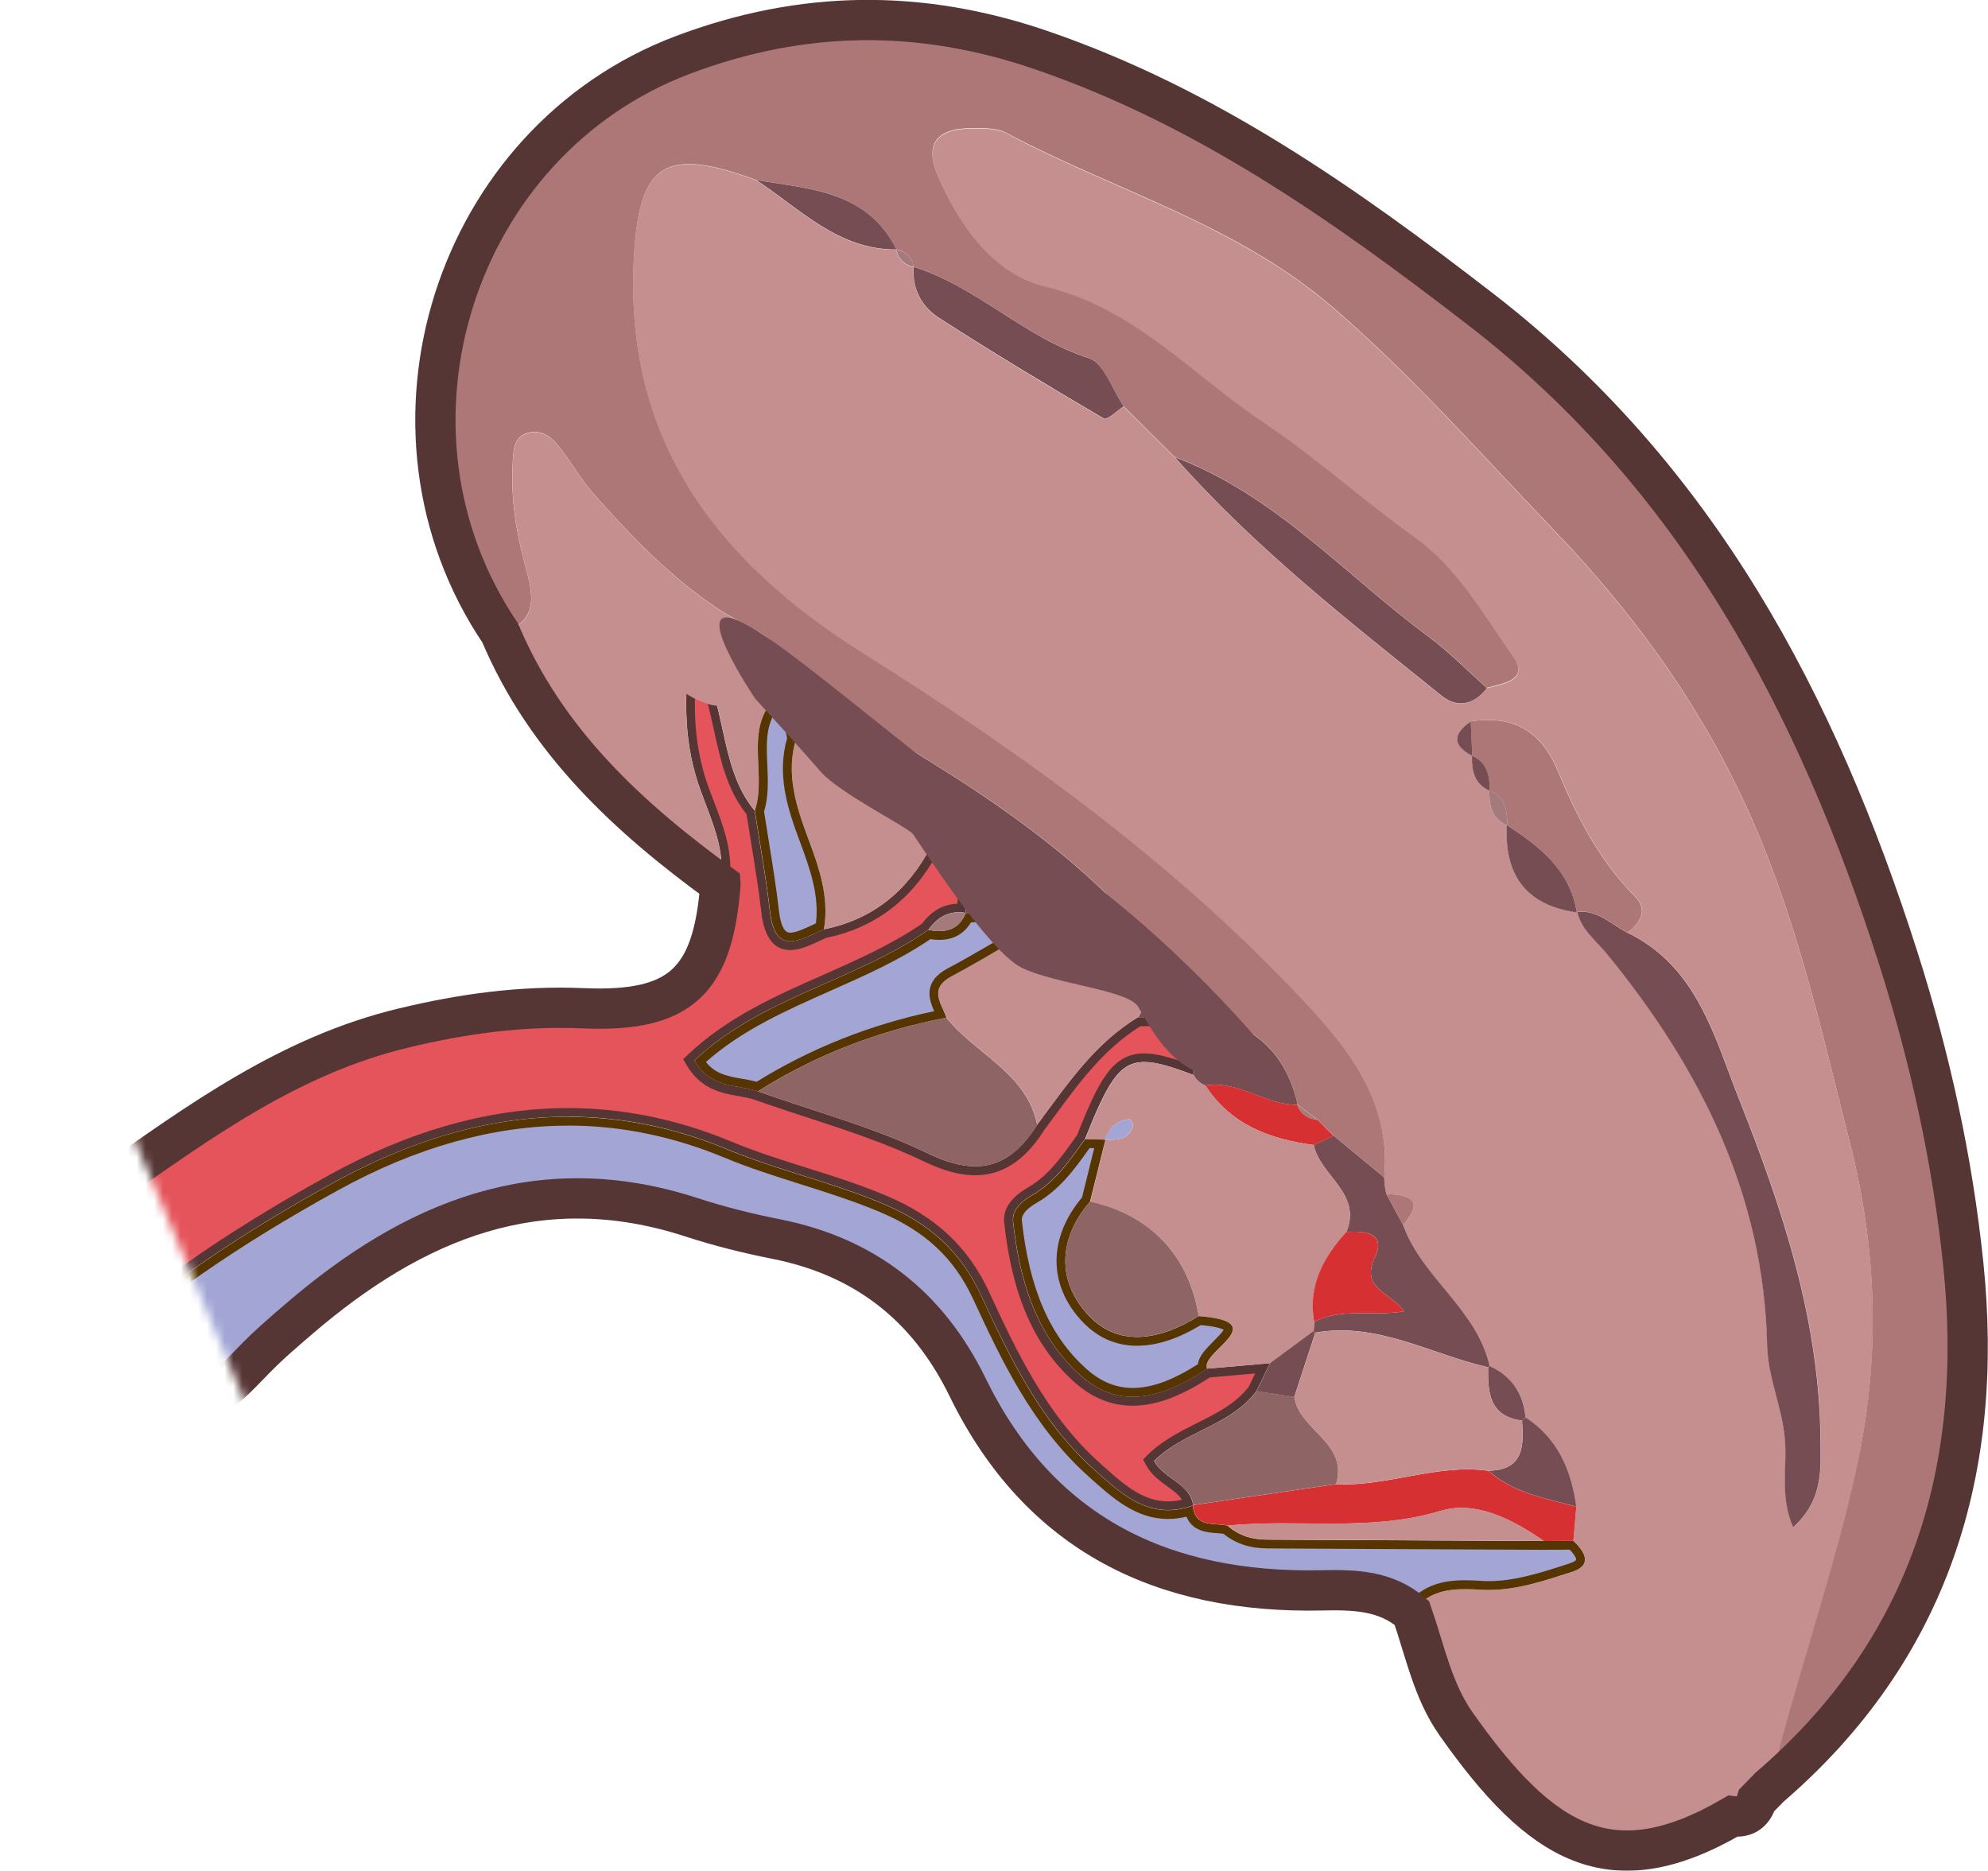 <?xml version='1.0' encoding='utf-8'?>
<ns0:svg xmlns:ns0="http://www.w3.org/2000/svg" id="Layer_1" viewBox="0 0 226.08 212.77">
  <ns0:defs>
    <ns0:style>
      .cls-1 {
        fill: #8f6464;
      }

      .cls-2 {
        fill: #a3a6d5;
      }

      .cls-3 {
        fill: #754d52;
      }

      .cls-4 {
        fill: #d73032;
      }

      .cls-5 {
        fill: #fff;
      }

      .cls-6 {
        mask: url(#mask);
      }

      .cls-7 {
        fill: none;
        stroke: #563535;
        stroke-miterlimit: 10;
        stroke-width: 4.58px;
      }

      .cls-8 {
        fill: #563500;
      }

      .cls-9 {
        fill: #c68f8f;
      }

      .cls-10 {
        fill: #ad7777;
      }

      .cls-11 {
        fill: #a47a7c;
      }

      .cls-12 {
        fill: #e5545b;
      }

      .cls-13 {
        fill: #8182c2;
      }

      .cls-14 {
        filter: url(#luminosity-invert);
      }

      .cls-15 {
        fill: url(#linear-gradient);
      }

      .cls-16 {
        fill: #563535;
      }
    </ns0:style>
    <ns0:filter id="luminosity-invert" x="-22.96" y="-55.9" width="322.83" height="327.33" color-interpolation-filters="sRGB" filterUnits="userSpaceOnUse">
      <ns0:feColorMatrix result="cm" values="-1 0 0 0 1 0 -1 0 0 1 0 0 -1 0 1 0 0 0 1 0" />
    </ns0:filter>
    <ns0:linearGradient id="linear-gradient" x1="39.22" y1="152.11" x2="74.47" y2="136.36" gradientTransform="translate(52.75 -45.33) rotate(22.86)" gradientUnits="userSpaceOnUse">
      <ns0:stop offset="0" stop-color="#fff" />
      <ns0:stop offset="1" stop-color="#000" />
    </ns0:linearGradient>
    <ns0:mask id="mask" x="-22.96" y="-55.9" width="322.83" height="327.33" maskUnits="userSpaceOnUse">
      <ns0:g class="cls-14">
        <ns0:rect class="cls-15" x="16.49" y="-18.42" width="243.94" height="252.37" transform="translate(-30.99 62.27) rotate(-22.86)" />
      </ns0:g>
    </ns0:mask>
  </ns0:defs>
  <ns0:g class="cls-6">
    <ns0:g>
      <ns0:g>
        <ns0:path class="cls-9" d="M197.05,206.58c-13.81,8.03-21.77,3.24-31.45-10.5-2.64-3.75-3.53-8.34-5.02-12.62,1.94-2.84,4.91-2.85,7.82-2.67,3.66.23,7.03-.95,10.38-2.02,2.36-.75,1.5-2.28.15-3.53.11-1.29.22-2.59.33-3.88-.58-4.16-2.09-7.78-5.78-10.16-.26-2.71-1.57-4.69-4.08-5.83-1.45-6.47-7.67-10.01-9.84-16.04,2.55-2.9.67-3.41-1.91-3.54-.15-.61-.23-1.23-.24-1.86.87-9.28-4.83-15.55-10.49-21.47-14.41-15.07-31.28-27.16-48.84-38.2-16.86-10.6-27.26-24.49-25.98-45.33.64-10.4,3.57-12.23,13.88-8.43,5,3.27,9.3,7.94,15.94,7.9h-.02c.27,1.07.93,1.74,2,2.01v-.03c-.22,2.52.95,4.56,2.88,5.8,6.15,3.97,12.43,7.75,18.75,11.45.35.21,1.47-.9,2.24-1.39,1.94,1.92,3.89,3.85,5.83,5.77,9.04,10.26,19.79,18.64,30.38,27.17,1.71,1.38,3.68,1,5.1-.91,1.86-.47,4.85-.92,3.07-3.46-3.37-4.81-6.3-10.11-11.24-13.65-5.88-4.21-11.31-9.14-17.25-13.1-8.03-5.36-14.58-12.97-24.78-15.41-5.71-1.36-9.65-6.76-12.12-12.37-1.68-3.82-.33-5.65,3.81-5.66,1.3,0,2.79-.04,3.87.54,12.42,6.61,26.18,10.35,37.28,19.95,9.03,7.81,16.76,16.62,24.94,25.15,10.18,10.61,18.3,22.17,23.84,35.9,4.47,11.08,7.04,22.64,9.93,34.04,2.97,11.69,3.47,23.77.85,36.1-2.67,12.58-7.08,24.58-10.06,37.01-.48.49-.96.98-1.43,1.47-1.28.06-2.24.61-2.75,1.82ZM169.42,89.93l-.04-.06c-.06,1.71.27,3.23,2.03,4.03l-.04-.08c-.3,5.67,2.18,9.13,7.96,9.94l.07-.08c.43,2.07,2.1,3.25,3.34,4.77,10.62,12.96,17.86,27.38,18.24,44.49.08,3.72,1.66,7,2.01,10.59.31,3.21-.6,6.64.95,10.16,3.39-3.1,3.12-6.44,3.11-9.7-.07-13.67-4.25-26.38-9.22-38.88-2.87-7.23-4.79-15.18-12.74-19.05,1.49-1.12,2.35-2.63.88-4.1-4.04-4.05-6.61-9.02-8.73-14.16-1.95-4.72-5.11-6.49-9.97-5.77-2.02,1.4-2.15,2.71.17,3.92l-.03-.04c-.06,1.71.23,3.24,2.02,4.02Z" />
        <ns0:path class="cls-10" d="M85.99,20.47c-10.31-3.8-13.24-1.96-13.88,8.43-1.28,20.84,9.12,34.73,25.98,45.33,17.56,11.04,34.43,23.13,48.84,38.2,5.66,5.92,11.35,12.2,10.49,21.47-1.92-1.59-3.84-3.17-5.76-4.75-.6-.6-1.2-1.2-1.81-1.8-.78-.59-1.56-1.17-2.34-1.76l.07.03c-1.21-5.41-4.44-8.8-9.91-9.96h-.02c-.01-3.85-2.28-5.57-5.79-6.1-.09-1.62-.57-3.02-2.12-3.83-11.06-12.47-25.64-20.07-39.6-28.52-.64-4.77-5.16-5.78-8.23-7.8-5.58-3.68-10.07-8.35-14.41-13.26-1.51-1.7-2.62-3.75-4.06-5.52-.81-1-1.94-1.8-3.39-1.41-1.61.44-1.65,1.9-1.73,3.16-.25,3.95.28,7.75,1.32,11.62.75,2.83,2.13,6.73-2.77,7.97-15.67-23.23-5.22-55.93,20.8-65.74,13.57-5.12,26.95-5.26,40.64-.57,18.76,6.41,34.59,17.55,50.08,29.52,24.62,19.03,38.25,44.84,47.47,73.76,3.64,11.42,6.18,23.04,7.4,34.82,2.41,23.25-3.7,43.74-22.05,59.5,2.98-12.43,7.39-24.44,10.06-37.01,2.62-12.33,2.11-24.42-.85-36.1-2.89-11.4-5.46-22.97-9.93-34.04-5.54-13.73-13.66-25.29-23.84-35.9-8.18-8.53-15.91-17.34-24.94-25.15-11.1-9.6-24.86-13.34-37.28-19.95-1.08-.58-2.57-.54-3.87-.54-4.15.01-5.5,1.85-3.81,5.66,2.47,5.61,6.4,11.01,12.12,12.37,10.2,2.44,16.75,10.05,24.78,15.41,5.94,3.96,11.37,8.89,17.25,13.1,4.94,3.54,7.87,8.84,11.24,13.65,1.78,2.54-1.21,2.99-3.06,3.46-2.21-1.97-4.29-4.12-6.67-5.87-9.47-6.99-17.43-16.12-28.82-20.39-1.94-1.92-3.89-3.85-5.83-5.77-1.29-1.89-2.22-4.93-3.94-5.47-7.3-2.33-12.69-8.11-19.92-10.39v.03c-.21-1.14-.88-1.8-2.01-2h.02c-3.3-6.7-9.84-6.86-15.94-7.9Z" />
        <ns0:g>
          <ns0:path class="cls-12" d="M132.84,171.24c-3.09,0-5.42-2.1-7.89-4.32l-.24-.21c-6.16-5.54-9.63-13.01-12.68-19.6-2.34-5.04-5.86-8.33-11.43-10.68-2.97-1.25-6.05-2.22-9.04-3.17-2.87-.91-5.83-1.84-8.65-3.01-5.98-2.48-12.14-3.74-18.32-3.74-8.75,0-17.76,2.52-26.8,7.5-12.12,6.67-21.33,13.15-28.97,20.36l-3.78.43c-3.74-11.62-3.62-11.7,6.79-19.02l1.98-1.39c10.24-7.22,19.92-14.04,32.17-16.98,6.5-1.56,12.13-2.29,17.71-2.29.87,0,1.75.02,2.63.06.64.03,1.25.04,1.84.04,9.81,0,13.41-3.68,14.26-14.6.57-3.37-.6-6.43-1.73-9.39-.17-.45-.35-.9-.51-1.36-1.63-4.44-2.03-9.06-1.29-15.25,1.55,2.73,2.19,5.63,2.81,8.44.75,3.4,1.46,6.62,3.66,9.34.17,1.12.36,2.25.54,3.37.42,2.59.86,5.27,1.16,7.92.11.96.44,3.86,2.79,3.86.98,0,2.07-.51,3.12-1,.28-.13.57-.26.85-.39,5.43-1.1,9.59-4.28,12.37-9.46.48-.2.91-.51,1.33-.8.6-.42,1.17-.82,1.72-.82.23,0,.45.07.68.2.98.58.77,1.27.29,2.54-.14.38-.29.78-.38,1.17-.25,1.11-.34,2.26-.43,3.37-.02.3-.05.6-.08.9-.1,0-.2,0-.29,0-1.5,0-2.79.72-3.83,2.14-3.51,2.43-7.52,4.21-11.4,5.92-5.3,2.34-10.79,4.77-15.19,8.94l-.29.27.2.34c1.49,2.55,3.65,2.94,5.55,3.28.69.12,1.33.24,1.94.45,1.96.7,3.98,1.36,5.94,2,4.46,1.46,9.07,2.97,13.31,5.02,2.14,1.04,3.99,1.54,5.65,1.54,2.98,0,5.35-1.58,7.47-4.97.34-.45.7-.94,1.06-1.43,2.87-3.9,5.84-7.93,10.12-10.55l7.3-.02c-.81,1.73-1.49,3.47-1.62,5.37-2.14-.79-3.77-1.26-5.11-1.26-3.23,0-4.68,2.75-7.19,9.03l-.35.49c-1.58,2.22-3.08,4.31-5.44,5.67-1.77,1.02-2.59,2.2-2.45,3.51.89,8.19,3.38,13.85,7.86,17.84,1.88,1.67,3.98,2.52,6.25,2.52,2.55,0,5.29-1.02,8.62-3.21,2.06-.18,4.11-.36,6.16-.53-.39.8-.78,1.6-1.16,2.4-1.51,1.98-3.72,3.09-6.05,4.26-1.92.96-3.9,1.96-5.49,3.53l-.27.27.18.33c.55,1,1.42,1.63,2.26,2.23.92.66,1.74,1.25,2.05,2.25-.78.24-1.55.36-2.28.36Z" />
          <ns0:path class="cls-16" d="M79.22,76.36c.99,2.22,1.51,4.54,2,6.81.72,3.27,1.46,6.64,3.68,9.44.17,1.08.34,2.16.52,3.25.42,2.59.86,5.26,1.16,7.89.33,2.86,1.44,4.3,3.29,4.3,1.09,0,2.23-.53,3.33-1.04.26-.12.53-.25.79-.36,5.5-1.13,9.73-4.34,12.57-9.55.46-.21.87-.5,1.26-.78.53-.38,1.04-.73,1.43-.73.08,0,.22.01.42.13.55.33.61.53.08,1.94-.15.4-.3.81-.4,1.24-.26,1.15-.35,2.31-.44,3.44-.01.15-.02.29-.04.44-1.58.05-2.93.81-4.02,2.27-3.46,2.38-7.42,4.13-11.25,5.83-5.34,2.36-10.87,4.8-15.33,9.03l-.58.55.4.68c1.61,2.75,3.98,3.18,5.89,3.52.67.12,1.3.23,1.85.42,1.97.7,3.99,1.36,5.95,2,4.44,1.45,9.04,2.96,13.25,4.99,2.21,1.07,4.13,1.59,5.87,1.59,3.11,0,5.68-1.69,7.87-5.17.35-.48.71-.95,1.06-1.43,2.94-4,5.73-7.78,9.86-10.35l6.38-.02c-.6,1.35-1.08,2.72-1.27,4.18-1.9-.67-3.4-1.07-4.68-1.07-3.72,0-5.26,3.35-7.63,9.29l-.32.45c-1.55,2.17-3.02,4.22-5.28,5.52-1.95,1.13-2.86,2.47-2.69,4,.9,8.32,3.45,14.09,8.02,18.16,1.98,1.76,4.19,2.65,6.58,2.65,2.62,0,5.42-1.02,8.79-3.22,1.72-.15,3.44-.3,5.15-.45-.24.5-.49,1.01-.73,1.52-1.49,1.92-3.62,2.99-5.87,4.12-1.95.98-3.98,1.99-5.62,3.62l-.53.53.36.66c.61,1.1,1.56,1.79,2.4,2.39.76.55,1.33.97,1.65,1.52-.54.13-1.07.19-1.59.19-2.9,0-5.16-2.04-7.55-4.19l-.23-.21c-6.09-5.47-9.53-12.89-12.56-19.44-2.36-5.09-6.08-8.57-11.69-10.93-2.99-1.26-6.08-2.24-9.08-3.18-2.86-.9-5.81-1.83-8.61-3-6.04-2.51-12.27-3.78-18.51-3.78-8.83,0-17.93,2.54-27.04,7.56-12.1,6.66-21.31,13.12-28.95,20.32l-3.2.37c-1.81-5.65-2.56-8.33-1.85-10.38.76-2.2,3.37-4.04,8.57-7.69l.58-.41,1.4-.99c10.2-7.19,19.84-13.99,32-16.91,6.46-1.55,12.05-2.27,17.6-2.27.87,0,1.74.02,2.61.06.65.03,1.27.04,1.86.04,10.02,0,13.88-3.93,14.75-15.01.58-3.54-.61-6.65-1.76-9.65-.17-.45-.34-.9-.51-1.35-1.45-3.95-1.91-8.06-1.44-13.34M78.58,73.17c-.89,6.36-.8,11.59,1.14,16.87,1.23,3.36,2.85,6.74,2.21,10.54-.8,10.36-4.07,14.13-13.76,14.13-.58,0-1.19-.01-1.82-.04-.89-.04-1.77-.06-2.65-.06-6.05,0-11.88.87-17.83,2.3-12.92,3.1-23.22,10.64-33.75,18.05-11.31,7.96-11.47,7.8-7.43,20.38,1.45-.17,2.9-.33,4.35-.5,8.66-8.21,18.68-14.73,28.99-20.4,8.51-4.68,17.4-7.44,26.56-7.44,5.94,0,12,1.16,18.13,3.71,5.76,2.39,11.88,3.73,17.68,6.17,5.24,2.21,8.82,5.36,11.17,10.43,3.33,7.17,6.75,14.32,12.8,19.76,2.57,2.31,5.07,4.66,8.46,4.66.87,0,1.81-.16,2.81-.51l.05-.06c-.43-2.54-3.29-2.91-4.45-5.01,3.38-3.36,8.67-3.99,11.64-7.93.51-1.06,1.03-2.12,1.55-3.19-2.38.2-4.77.41-7.16.62-2.73,1.81-5.6,3.2-8.45,3.2-2,0-3.99-.69-5.92-2.4-5.07-4.51-6.98-10.89-7.7-17.52-.15-1.38,1.07-2.37,2.2-3.03,2.65-1.53,4.27-3.97,5.98-6.35,2.56-6.4,3.87-8.77,6.75-8.77,1.39,0,3.15.55,5.59,1.47-.03-2.39.92-4.5,1.93-6.59h-.02c-2.74.01-5.48.02-8.22.03-4.97,2.99-8.11,7.71-11.46,12.22-2,3.19-4.24,4.73-7.04,4.73-1.6,0-3.4-.5-5.43-1.49-6.13-2.97-12.84-4.74-19.3-7.04-2.37-.81-5.33-.28-7.21-3.5,7.58-7.18,18.25-9.04,26.6-14.86.89-1.25,2.01-2,3.47-2,.24,0,.49.02.74.06.17-1.57.21-3.18.55-4.71.33-1.49,1.67-3.16-.15-4.25-.33-.19-.63-.27-.93-.27-1.21,0-2.23,1.32-3.41,1.73-2.62,4.98-6.56,8.26-12.16,9.38-1.32.57-2.7,1.36-3.83,1.36s-2-.8-2.3-3.42c-.44-3.83-1.14-7.63-1.73-11.44-4.33-5.23-2.89-12.64-7.27-19.02h0ZM109.79,103.82s0,.03,0,.04l.05-.03s-.03,0-.05,0h0ZM4.7,155.35s-.04,0-.07,0l.1.11s-.03-.08-.04-.12h0Z" />
        </ns0:g>
        <ns0:g>
          <ns0:path class="cls-2" d="M160.49,182.74c-2.67-2.08-5.77-2.37-8.73-2.37-.48,0-.96,0-1.44.02-.48.01-.96.02-1.43.02-18.32,0-30.88-7.47-38.39-22.85-4.63-9.48-11.87-15.08-22.14-17.11-3.39-.67-6.59-1.49-9.52-2.45-4.44-1.45-8.87-2.18-13.16-2.18-10.68,0-21.12,4.5-31.91,13.77l-.1.09c-1.7,1.46-3.46,2.97-5.05,4.61l-.36.38c-2.4,2.49-4.67,4.83-7.38,4.83-1.65,0-3.38-.87-5.27-2.66-.71-.68-1.74-.8-2.83-.94-1.09-.14-2.22-.28-3.01-1,7.53-7.07,16.61-13.43,28.53-19.99,8.89-4.89,17.74-7.37,26.32-7.37,6.04,0,12.08,1.23,17.93,3.67,2.86,1.19,5.84,2.13,8.73,3.04,2.96.94,6.03,1.9,8.95,3.13,5.32,2.24,8.69,5.38,10.91,10.18,3.1,6.68,6.61,14.25,12.92,19.92l.23.21c2.5,2.25,5.09,4.57,8.56,4.57.78,0,1.6-.12,2.42-.36.47,1.78,1.99,1.89,3.13,1.97.35.02.68.05.98.11,1.26,1.08,2.82,1.61,4.75,1.62,7.72.04,15.44.08,23.16.12l8.27.04,3.17-.02c.74.71,1.11,1.35,1.02,1.75-.09.4-.66.66-1.12.8l-.67.21c-2.78.89-5.65,1.81-8.64,1.81-.29,0-.59,0-.89-.03-.59-.04-1.18-.06-1.76-.06-1.97,0-4.41.3-6.18,2.51Z" />
          <ns0:path class="cls-8" d="M64.6,128.01c5.97,0,11.94,1.22,17.74,3.63,2.88,1.2,5.87,2.14,8.77,3.06,2.95.93,6,1.9,8.91,3.12,5.2,2.19,8.48,5.25,10.65,9.93,3.12,6.72,6.65,14.34,13.04,20.09l.23.21c2.57,2.31,5.23,4.7,8.89,4.7.68,0,1.38-.09,2.1-.26.69,1.68,2.36,1.79,3.42,1.87.28.02.56.04.8.08,1.34,1.1,2.96,1.64,4.96,1.66,7.89.05,15.79.08,23.68.12l7.76.04,2.96-.02c.65.66.75,1.05.73,1.15,0,.04-.18.24-.78.43l-.68.22c-2.74.88-5.57,1.78-8.48,1.78-.28,0-.57,0-.86-.03-.49-.03-1.14-.07-1.79-.07-1.97,0-4.4.29-6.26,2.33-2.69-1.91-5.74-2.19-8.65-2.19-.48,0-.97,0-1.46.02-.48.01-.95.02-1.42.02-18.11,0-30.53-7.38-37.94-22.57-4.7-9.63-12.06-15.32-22.49-17.38-3.37-.67-6.55-1.49-9.46-2.43-4.49-1.46-8.98-2.21-13.32-2.21-10.81,0-21.35,4.54-32.24,13.89l-.11.1c-1.71,1.46-3.47,2.98-5.07,4.63l-.36.37c-2.33,2.41-4.53,4.68-7.02,4.68-1.52,0-3.13-.83-4.92-2.52-.83-.79-1.99-.93-3.11-1.07-.84-.11-1.65-.21-2.29-.56,7.41-6.87,16.33-13.08,27.98-19.5,8.81-4.85,17.59-7.31,26.08-7.31h0M64.6,127.01c-9.16,0-18.05,2.75-26.56,7.44-10.31,5.67-20.32,12.19-28.99,20.4,1.64,2.1,4.83,1.04,6.2,2.33,2.12,2.01,3.95,2.8,5.61,2.8,3.06,0,5.52-2.7,8.1-5.36,1.6-1.65,3.37-3.16,5.12-4.66,9.58-8.23,19.88-13.65,31.59-13.65,4.15,0,8.48.68,13.01,2.16,3.13,1.02,6.34,1.82,9.57,2.46,10.09,2,17.27,7.59,21.79,16.84,7.97,16.31,21.49,23.14,38.84,23.14.48,0,.96,0,1.44-.02.48-.01.96-.02,1.43-.02,3.18,0,6.22.34,8.82,2.59,1.55-2.28,3.77-2.73,6.09-2.73.57,0,1.15.03,1.73.06.31.02.61.03.92.03,3.31,0,6.39-1.07,9.46-2.05,2.36-.75,1.5-2.28.15-3.53-1.12,0-2.24.01-3.36.02-10.48-.05-20.96-.1-31.44-.16-1.68,0-3.23-.44-4.52-1.59-1.54-.36-3.67.29-3.96-2.27-1.01.35-1.94.51-2.81.51-3.38,0-5.89-2.35-8.46-4.66-6.06-5.44-9.48-12.59-12.8-19.76-2.35-5.06-5.93-8.22-11.17-10.43-5.8-2.44-11.92-3.78-17.68-6.17-6.13-2.55-12.18-3.71-18.13-3.71h0Z" />
        </ns0:g>
        <ns0:path class="cls-9" d="M85.84,92.19c-4.33-5.23-2.89-12.64-7.27-19.02-.89,6.36-.8,11.59,1.14,16.87,1.23,3.36,2.85,6.74,2.21,10.54-10.5-7.64-19.86-16.29-25.04-28.58,4.9-1.24,3.52-5.15,2.77-7.97-1.03-3.87-1.57-7.68-1.32-11.62.08-1.27.12-2.73,1.73-3.16,1.44-.39,2.57.41,3.39,1.41,1.44,1.77,2.55,3.82,4.06,5.52,4.34,4.9,8.83,9.58,14.41,13.26,3.07,2.02,7.59,3.03,8.23,7.81-.11.45-.33.82-.67,1.12-5.49,3.49-2.09,9.31-3.64,13.83Z" />
        <ns0:path class="cls-10" d="M197.05,206.58c.52-1.22,1.47-1.76,2.75-1.82-.42,1.35-1.3,2.02-2.75,1.82Z" />
        <ns0:path class="cls-13" d="M4.64,155.36c-.12.22-.23.44-.35.65.15-.18.3-.36.46-.55l-.1-.11Z" />
        <ns0:path class="cls-3" d="M185.07,106.07c7.95,3.87,9.87,11.82,12.74,19.05,4.96,12.5,9.15,25.21,9.22,38.88.02,3.26.28,6.6-3.11,9.7-1.55-3.52-.64-6.95-.95-10.16-.34-3.59-1.92-6.87-2.01-10.59-.38-17.11-7.62-31.52-18.24-44.49-1.24-1.51-2.9-2.7-3.34-4.76,2.32-.23,3.86,1.41,5.68,2.38Z" />
        <ns0:path class="cls-3" d="M133.6,51.99c11.39,4.27,19.35,13.4,28.82,20.39,2.37,1.75,4.45,3.9,6.67,5.87-1.42,1.91-3.39,2.29-5.1.91-10.59-8.53-21.34-16.9-30.38-27.17Z" />
        <ns0:path class="cls-10" d="M185.07,106.07c-1.82-.97-3.36-2.6-5.68-2.38,0,0-.07.08-.07.08-.77-4.82-4.23-7.49-7.96-9.94l.04.08c.02-1.69-.22-3.26-2.03-4.03l.04.06c.02-1.69-.27-3.22-2.02-4.02l.03.04c-.06-1.31-.12-2.61-.17-3.92,4.85-.72,8.02,1.05,9.97,5.77,2.12,5.14,4.69,10.11,8.73,14.16,1.47,1.47.62,2.99-.88,4.1Z" />
        <ns0:path class="cls-4" d="M139.61,173.5c-1.54-.36-3.67.29-3.96-2.27l.05-.06c5.41-.79,10.83-1.59,16.24-2.38,5.85.3,11.44-2.34,17.33-1.52,2.84,2.56,6.49,3.13,9.99,4.09-.11,1.29-.22,2.59-.33,3.88-1.13,0-2.25.01-3.37.02-3.55-2.46-7.72-4.64-11.75-3.42-8.05,2.43-16.17.86-24.2,1.67Z" />
        <ns0:path class="cls-3" d="M151.66,129.16c1.92,1.58,3.84,3.17,5.76,4.75,0,.63.08,1.26.23,1.86.64,1.18,1.27,2.36,1.91,3.54,2.16,6.03,8.39,9.57,9.84,16.04l-.17.15c-6.51-1.48-12.58-5.19-19.64-3.94l-.2-.18c.02-.35.04-.7.07-1.05,3.1-1.64,6.66-.57,10.22-1.2-1.56-2.21-5.05-2.49-3.3-6.21,1.27-2.69-1.19-2.97-3.27-2.8,1.82-4.44-3.01-6.4-3.71-9.9.75-.35,1.5-.71,2.25-1.06Z" />
        <ns0:path class="cls-3" d="M103.92,30.35c7.23,2.28,12.62,8.07,19.92,10.39,1.72.55,2.64,3.58,3.94,5.47-.76.49-1.88,1.6-2.24,1.39-6.32-3.71-12.59-7.48-18.75-11.45-1.94-1.25-3.1-3.28-2.87-5.8Z" />
        <ns0:path class="cls-3" d="M85.99,20.47c6.1,1.04,12.64,1.21,15.94,7.9-6.64.04-10.94-4.63-15.94-7.9Z" />
        <ns0:path class="cls-3" d="M179.26,171.35c-3.5-.96-7.15-1.53-9.98-4.09,4.01-.07,4.02-2.81,3.81-5.7l.4-.37c3.68,2.39,5.2,6.01,5.78,10.17Z" />
        <ns0:path class="cls-3" d="M171.36,93.83c3.73,2.45,7.19,5.11,7.96,9.94-5.78-.81-8.26-4.26-7.96-9.94Z" />
        <ns0:path class="cls-3" d="M169.4,155.36c2.52,1.14,3.82,3.12,4.08,5.83,0,0-.39.37-.39.37-3.71-.47-3.91-3.18-3.86-6.05l.17-.15Z" />
        <ns0:path class="cls-10" d="M159.56,139.32c-.64-1.18-1.27-2.36-1.91-3.54,2.58.13,4.46.64,1.91,3.54Z" />
        <ns0:path class="cls-3" d="M167.26,82.04c.06,1.31.12,2.61.17,3.92-2.32-1.2-2.19-2.52-.17-3.92Z" />
        <ns0:path class="cls-11" d="M169.38,89.87c1.8.78,2.05,2.34,2.03,4.03-1.76-.8-2.09-2.32-2.03-4.03Z" />
        <ns0:path class="cls-3" d="M167.4,85.92c1.74.8,2.04,2.33,2.02,4.02-1.78-.78-2.07-2.31-2.02-4.02Z" />
        <ns0:path class="cls-11" d="M101.91,28.38c1.13.2,1.8.87,2,2-1.07-.27-1.73-.94-2-2Z" />
        <ns0:path class="cls-3" d="M109.79,103.86c.17-1.59.21-3.2.55-4.75.33-1.49,1.67-3.16-.15-4.25-1.64-.98-2.88.95-4.34,1.45-1.67-7.68-6.42-11.49-15.32-12.3-.35-1.88-.71-3.77-1.06-5.65.34-.3.56-.67.67-1.12,13.96,8.44,28.53,16.04,39.59,28.51l-.08.06c-3.01-.68-6.02-1.36-9.02-2.03.78-3.62-.92-4.16-3.76-2.89-2.34,1.05-4.14,3.35-7.09,2.98Z" />
        <ns0:path class="cls-3" d="M135.74,122.27c-.03-2.39.92-4.5,1.93-6.59,5.47,1.16,8.7,4.56,9.91,9.96-3.68.1-6.73-2.82-10.51-2.19-.59-.23-1.03-.62-1.32-1.18Z" />
        <ns0:path class="cls-4" d="M137.07,123.45c3.79-.64,6.84,2.28,10.51,2.19l-.07-.03c.4,1.09,1.22,1.62,2.34,1.76.6.6,1.2,1.2,1.81,1.8-.75.35-1.5.7-2.25,1.05-4.99-.65-9.44-2.3-12.34-6.77Z" />
        <ns0:path class="cls-3" d="M137.66,115.68c-2.74,0-5.48.01-8.22.02,1.02-1.87,2.36-3.61,2.2-5.91l.23-.21c3.51.54,5.77,2.25,5.79,6.11Z" />
        <ns0:path class="cls-11" d="M129.74,105.75c1.55.81,2.04,2.21,2.12,3.83l-.23.21c-1.64-.84-2.01-2.31-1.98-3.98l.08-.06Z" />
        <ns0:path class="cls-11" d="M149.85,127.37c-1.12-.13-1.94-.66-2.34-1.76.78.59,1.56,1.17,2.34,1.76Z" />
        <ns0:path class="cls-9" d="M137.07,123.45c2.9,4.47,7.34,6.11,12.34,6.77.7,3.51,5.53,5.46,3.71,9.9-2.63,2.9-4.39,6.12-3.66,10.23-.02.35-.04.7-.06,1.05-1.64,1.21-3.29,2.43-4.93,3.64-2.39.21-4.78.42-7.17.62-.86-1.91,7.66-5.34-.97-5.98-1.12-6.89-5.51-11.52-12.34-13.02.58-2.33,1.15-4.66,1.73-7,1.29-.05,2.66,0,3.13-1.59.06-.21-.29-.8-.41-.79-1.42.16-2.33.98-2.77,2.33-.75-.02-1.51-.03-2.26-.05,3.79-9.5,4.85-10.12,12.34-7.3.29.57.74.96,1.33,1.19Z" />
        <ns0:g>
          <ns0:path class="cls-5" d="M110.93,128.06c-.59,0-1.67-.18-3.43-1.03-3.09-1.5-6.28-2.7-9.46-3.79,2.59-1.02,5.27-1.85,8.03-2.49.93.88,1.88,1.66,2.77,2.39,1.85,1.52,3.21,2.68,3.99,4-.91.92-1.54.92-1.89.92Z" />
          <ns0:path class="cls-1" d="M107.64,115.74c-7.67,1.46-14.83,4.21-21.45,8.38,6.46,2.3,13.17,4.07,19.3,7.04,2.04.99,3.83,1.49,5.43,1.49,2.81,0,5.05-1.54,7.04-4.73-1.23-5.94-7.01-8.02-10.33-12.18h0Z" />
        </ns0:g>
        <ns0:path class="cls-9" d="M117.97,127.91c-1.23-5.94-7.01-8.02-10.33-12.18-.56-1.67-2.09-3.29.64-4.74,4.21-2.24,8.25-4.8,12.36-7.23,3.01.68,6.02,1.36,9.02,2.03-.03,1.67.34,3.14,1.98,3.98.16,2.3-1.18,4.05-2.2,5.91-4.97,2.99-8.11,7.71-11.47,12.22Z" />
        <ns0:g>
          <ns0:path class="cls-2" d="M86.12,123.57c-.6-.18-1.24-.3-1.85-.41-1.75-.31-3.41-.61-4.65-2.46,4.23-3.89,9.5-6.22,14.61-8.47,3.88-1.72,7.9-3.49,11.46-5.94.41.07.78.1,1.13.1,1.52,0,2.63-.67,3.31-2,.1,0,.3,0,.3,0,1.84,0,3.24-.94,4.59-1.84.7-.46,1.35-.9,2.06-1.22.86-.39,1.57-.58,2.11-.58.4,0,.68.11.85.32.23.28.43.92.15,2.37-1.16.69-2.32,1.38-3.47,2.08-2.82,1.7-5.74,3.46-8.68,5.03-2.61,1.39-1.82,3.15-1.25,4.43.06.12.11.25.17.37-7.51,1.5-14.51,4.26-20.83,8.21Z" />
          <ns0:path class="cls-8" d="M119.19,101.26h0c.35,0,.44.1.46.14.06.07.3.46.09,1.74-1.1.65-2.19,1.31-3.28,1.97-2.81,1.7-5.73,3.45-8.66,5.01-2.88,1.53-2.14,3.57-1.56,4.88-7.26,1.52-14.05,4.22-20.2,8.03-.56-.16-1.13-.26-1.69-.35-1.59-.28-2.98-.53-4.07-1.9,4.11-3.65,9.21-5.9,14.14-8.09,3.84-1.7,7.82-3.46,11.38-5.88.36.05.69.08,1.02.08,1.59,0,2.82-.68,3.6-1.99,0,0,0,0,0,0,1.99,0,3.52-1.02,4.87-1.92.68-.45,1.32-.88,1.99-1.18.99-.44,1.59-.54,1.91-.54M119.19,100.26c-.63,0-1.41.22-2.32.62-2.17.97-3.87,3.02-6.45,3.02-.2,0-.4-.01-.6-.04-.63,1.49-1.69,2.03-3,2.03-.39,0-.81-.05-1.25-.13-8.35,5.82-19.02,7.68-26.6,14.86,1.88,3.22,4.84,2.69,7.21,3.5,6.61-4.17,13.78-6.92,21.45-8.38-.56-1.67-2.09-3.29.64-4.74,4.21-2.24,8.25-4.8,12.36-7.23.54-2.47-.09-3.51-1.45-3.51h0ZM109.84,103.83l-.05.03s.02,0,.03,0c0-.01.01-.03.02-.04h0Z" />
        </ns0:g>
        <ns0:g>
          <ns0:path class="cls-2" d="M128.83,158.35c-2.04,0-3.87-.74-5.58-2.27-4.28-3.81-6.67-9.27-7.53-17.2-.1-.88.56-1.74,1.95-2.54,2.54-1.47,4.17-3.75,5.75-5.95l.23-.33,1.42.03-1.57,6.32c-3.8,4.46-3.79,9.68.04,13.64,1.6,1.65,3.54,2.49,5.76,2.49h0c2.18,0,4.57-.79,7.12-2.36,2.81.22,3.21.73,3.26.88.14.37-.75,1.25-1.34,1.83-.83.83-1.69,1.68-1.64,2.53-3.08,2-5.59,2.93-7.89,2.93Z" />
          <ns0:path class="cls-8" d="M123.91,130.57h.53c-.46,1.88-.93,3.75-1.39,5.62-3.91,4.65-3.86,10.09.14,14.22,1.7,1.75,3.75,2.64,6.12,2.64,2.23,0,4.67-.79,7.24-2.35,1.74.15,2.39.41,2.61.53-.18.33-.78.93-1.15,1.31-.79.79-1.67,1.66-1.78,2.61-2.89,1.84-5.25,2.7-7.4,2.7-1.91,0-3.63-.7-5.25-2.14-4.18-3.72-6.52-9.09-7.37-16.88-.07-.67.5-1.36,1.71-2.05,2.63-1.52,4.3-3.84,5.9-6.09l.08-.11M123.4,129.56c-1.71,2.38-3.33,4.82-5.98,6.35-1.13.65-2.35,1.65-2.2,3.03.72,6.63,2.63,13.01,7.7,17.52,1.92,1.71,3.91,2.4,5.91,2.4,2.85,0,5.72-1.39,8.45-3.2-.86-1.91,7.66-5.34-.97-5.98-2.26,1.41-4.68,2.37-7,2.37-1.94,0-3.8-.68-5.4-2.33-3.66-3.78-3.71-8.71.05-13.06.58-2.33,1.16-4.67,1.74-7l-.04-.05c-.75-.02-1.51-.03-2.26-.05h0Z" />
        </ns0:g>
        <ns0:path class="cls-9" d="M90.54,84.01c8.9.8,13.65,4.61,15.32,12.3-2.62,4.99-6.56,8.26-12.16,9.38.62-3.66-.54-6.98-1.8-10.35-1.36-3.63-2.57-7.36-1.36-11.33Z" />
        <ns0:g>
          <ns0:path class="cls-5" d="M140.61,165.82c1.21-.65,2.44-1.41,3.6-2.37.42.62.87,1.16,1.31,1.65l-4.91.72Z" />
          <ns0:path class="cls-1" d="M142.9,158.22c-2.98,3.94-8.27,4.57-11.64,7.93,1.16,2.11,4.02,2.47,4.45,5.01,5.41-.79,10.83-1.59,16.24-2.38,1.43-4.74-4.23-6.1-4.74-9.91-1.43-.22-2.86-.44-4.3-.66h0Z" />
        </ns0:g>
        <ns0:g>
          <ns0:path class="cls-2" d="M89.87,106.55c-.4,0-1.46,0-1.8-2.98-.31-2.67-.75-5.36-1.17-7.96-.18-1.13-.37-2.25-.54-3.38.54-1.67.46-3.49.38-5.25-.13-2.94-.25-5.72,2.39-7.77l.9,4.77c-1.19,4.03-.02,7.76,1.4,11.54,1.32,3.53,2.3,6.51,1.82,9.82-.22.1-.45.2-.67.31-.96.44-1.95.9-2.7.9Z" />
          <ns0:path class="cls-8" d="M88.8,80.17c.24,1.26.47,2.52.71,3.79-1.17,4.14.01,7.91,1.45,11.74,1.26,3.36,2.2,6.21,1.83,9.31-.14.06-.28.13-.42.2-.91.42-1.85.86-2.49.86-.28,0-1.01,0-1.3-2.53-.31-2.68-.75-5.38-1.17-7.99-.18-1.09-.35-2.17-.52-3.26.53-1.72.45-3.54.37-5.31-.12-2.64-.22-4.97,1.56-6.79M89.48,78.36c-5.49,3.49-2.09,9.31-3.64,13.83.59,3.81,1.29,7.61,1.73,11.44.3,2.62,1.17,3.42,2.3,3.42s2.5-.8,3.83-1.36c.62-3.66-.54-6.98-1.8-10.35-1.36-3.63-2.57-7.36-1.36-11.33-.35-1.88-.71-3.77-1.06-5.65h0Z" />
        </ns0:g>
        <ns0:path class="cls-3" d="M147.2,158.88c-1.43-.22-2.86-.44-4.3-.66.51-1.06,1.02-2.12,1.54-3.19,1.66-1.22,3.3-2.43,4.94-3.65l.2.18c-.8,2.44-1.59,4.88-2.39,7.31Z" />
        <ns0:path class="cls-11" d="M109.84,103.83c-.81,1.98-2.38,2.3-4.26,1.93,1.05-1.47,2.41-2.24,4.26-1.93Z" />
        <ns0:path class="cls-9" d="M139.61,173.5c8.03-.81,16.15.75,24.2-1.67,4.03-1.22,8.2.97,11.75,3.42-10.48-.05-20.95-.1-31.43-.16-1.68,0-3.23-.44-4.52-1.59Z" />
        <ns0:path class="cls-9" d="M147.2,158.88c.8-2.44,1.59-4.88,2.39-7.31,7.06-1.24,13.13,2.46,19.64,3.94-.05,2.87.15,5.58,3.86,6.05.2,2.89.19,5.63-3.82,5.7-5.89-.82-11.48,1.82-17.33,1.52,1.42-4.74-4.23-6.1-4.75-9.91Z" />
        <ns0:path class="cls-4" d="M149.45,150.34c-.73-4.11,1.03-7.33,3.66-10.23,2.07-.15,4.53.12,3.27,2.81-1.75,3.72,1.74,4.01,3.3,6.21-3.57.63-7.12-.44-10.22,1.2Z" />
        <ns0:g>
          <ns0:path class="cls-5" d="M129.32,147.46c-.84,0-1.47-.28-2.11-.94-.57-.58-2.01-2.08-1.26-4.4,2.28,1.09,3.93,2.79,4.93,5.08-.57.17-1.09.25-1.56.25Z" />
          <ns0:path class="cls-1" d="M123.97,136.65c-3.77,4.35-3.72,9.28-.05,13.06,1.61,1.66,3.46,2.33,5.4,2.33,2.31,0,4.74-.96,7-2.37-1.12-6.89-5.51-11.52-12.35-13.02h0Z" />
        </ns0:g>
        <ns0:path class="cls-2" d="M125.66,129.61c.44-1.35,1.35-2.17,2.77-2.33.11-.01.47.57.41.79-.47,1.59-1.84,1.54-3.13,1.59l-.04-.05Z" />
        <ns0:path class="cls-7" d="M81.93,100.58c-.85,10.98-4.48,14.56-15.58,14.09-7.02-.3-13.66.61-20.48,2.25-12.92,3.1-23.22,10.64-33.75,18.05-11.34,7.98-11.47,7.8-7.39,20.49-.15.18,2.84-.45,4.31-.62,1.64,2.1,4.83,1.04,6.2,2.33,6.05,5.72,9.74,1.53,13.71-2.57,1.6-1.65,3.37-3.16,5.12-4.66,12.98-11.14,27.27-17.14,44.6-11.49,3.13,1.02,6.34,1.82,9.57,2.46,10.09,2,17.27,7.59,21.79,16.84,8.18,16.76,22.23,23.5,40.28,23.12,3.69-.08,7.27,0,10.25,2.57,1.49,4.28,2.38,8.87,5.03,12.62,9.68,13.74,17.64,18.54,31.45,10.5,1.45.19,2.33-.47,2.75-1.82.48-.49.96-.98,1.43-1.47,18.34-15.76,24.46-36.25,22.05-59.5-1.22-11.78-3.76-23.4-7.4-34.82-9.22-28.92-22.85-54.73-47.47-73.76-15.49-11.97-31.32-23.11-50.08-29.52-13.7-4.68-27.07-4.54-40.64.57-26.02,9.81-36.47,42.51-20.8,65.74,5.19,12.3,14.54,20.95,25.05,28.59Z" />
      </ns0:g>
      <ns0:path class="cls-9" d="M77.71,69.43s-.46,7.95-.46,8.65,4.61,3.2,5.55,1.76,3.02-4.08,1.77-5.61-6.87-4.8-6.87-4.8Z" />
      <ns0:path class="cls-3" d="M85.84,79.41s5.33,5.84,7.44,8.3,9.98,6.38,10.55,7.15,8.54,13.35,12.38,15.21,12.05,2.51,13.23,4.43,3.72,7.56,9.02,7.96,5.9-2.62,5.9-2.62c0,0-10.4-13.08-25.18-23.06s-29.61-23.81-35.27-26.22,1.94,8.85,1.94,8.85Z" />
    </ns0:g>
  </ns0:g>
</ns0:svg>